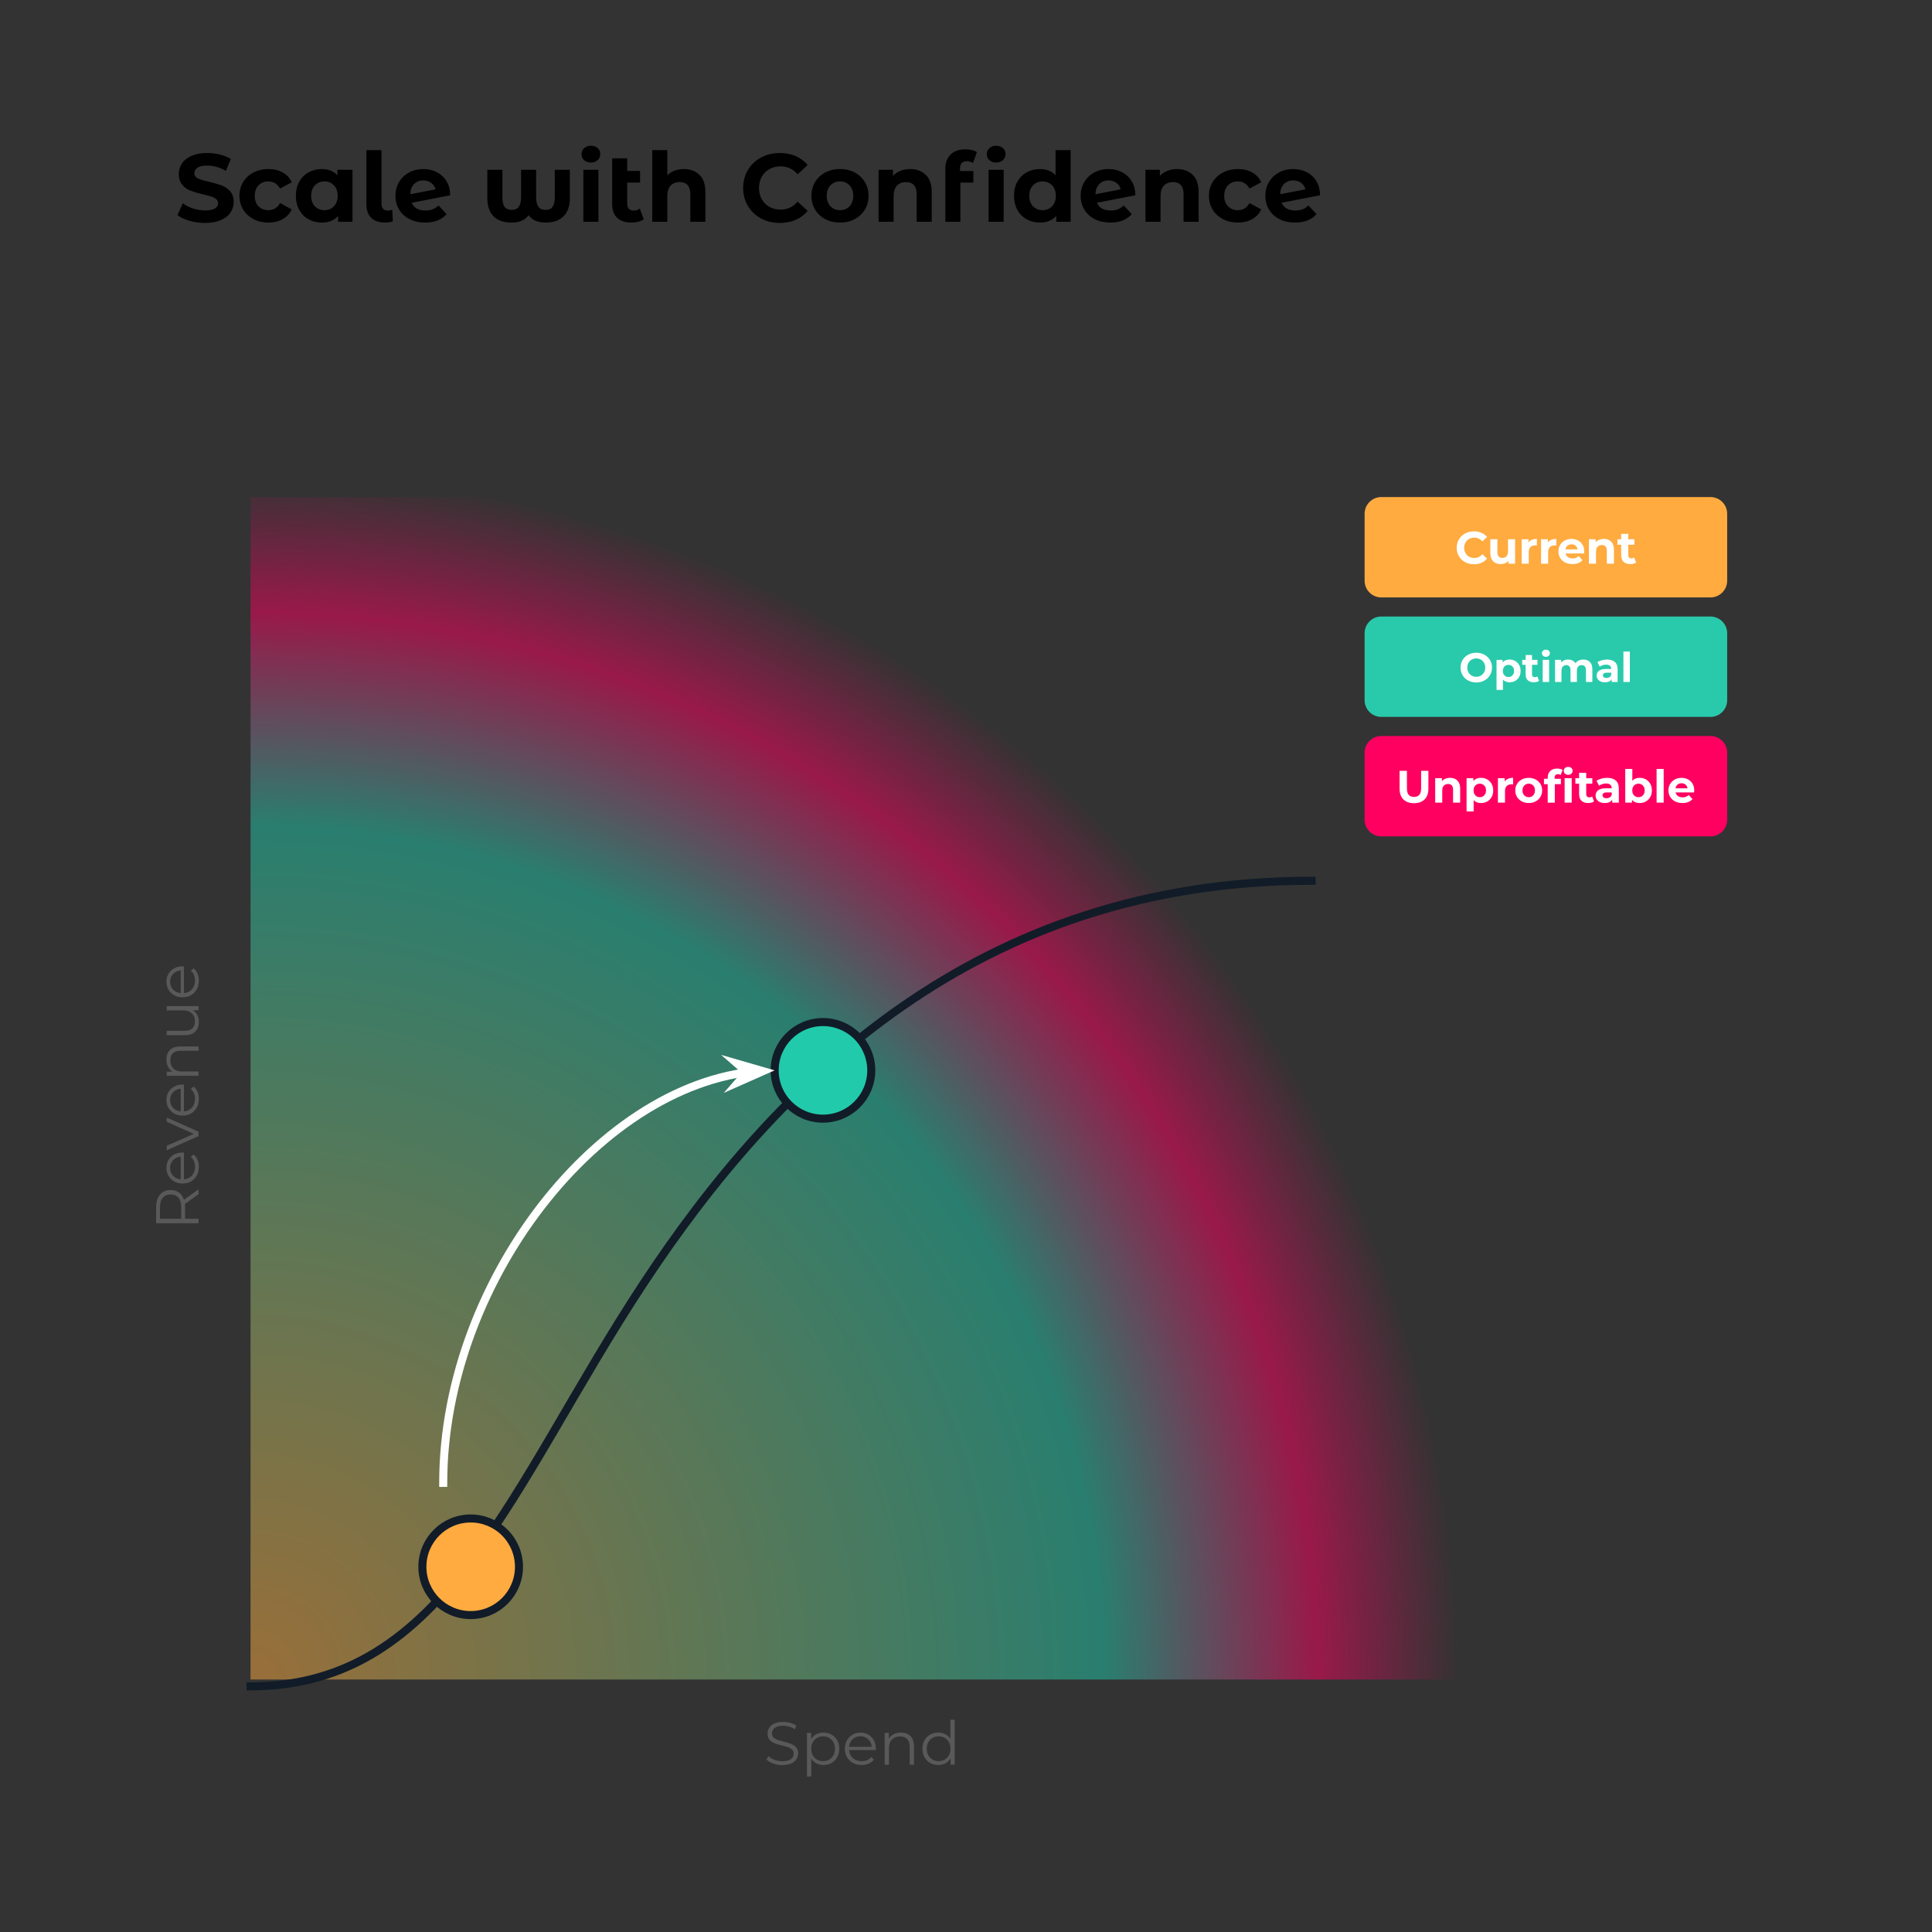<svg version="1.1" viewBox="0.0 0.0 960.0 960.0" fill="none" stroke="none" stroke-linecap="square" stroke-miterlimit="10" xmlns:xlink="http://www.w3.org/1999/xlink" xmlns="http://www.w3.org/2000/svg"><rect x="0.0" y="0.0" width="960.0" height="960.0" fill="#333333" stroke="none"/><clipPath id="g3804b09a7da_0_0.0"><path d="m0 0l960.0 0l0 960.0l-960.0 0l0 -960.0z" clip-rule="nonzero"/></clipPath><g clip-path="url(#g3804b09a7da_0_0.0)"><path fill="#000000" fill-opacity="0.0" d="m0 0l960.0 0l0 960.0l-960.0 0z" fill-rule="evenodd"/><defs><radialGradient id="g3804b09a7da_0_0.1" gradientUnits="userSpaceOnUse" gradientTransform="matrix(29.725 0.0 0.0 29.725 0.0 0.0)" spreadMethod="pad" cx="4.188" cy="28.075" fx="4.188" fy="28.075" r="29.725"><stop offset="0.0" stop-color="#ffab40" stop-opacity="0.502"/><stop offset="0.48" stop-color="#21caab" stop-opacity="0.502"/><stop offset="0.6" stop-color="#ff0061" stop-opacity="0.502"/><stop offset="0.68" stop-color="#ff0061" stop-opacity="0.0"/><stop offset="1.0" stop-color="#ff0061" stop-opacity="0.0"/></radialGradient></defs><path fill="url(#g3804b09a7da_0_0.1)" d="m124.491 246.976l366.126 0l0 0c77.915 0 152.639 30.952 207.734 86.046c55.094 55.094 86.046 129.818 86.046 207.734l0 293.779l-659.905 0z" fill-rule="evenodd"/><path fill="#000000" fill-opacity="0.0" d="m124.491 837.935c97.622 0 129.338 -100.071 195.244 -200.142c65.906 -100.071 166 -200.142 332 -200.142" fill-rule="evenodd"/><path stroke="#111c28" stroke-width="4.0" stroke-linejoin="round" stroke-linecap="butt" d="m124.491 837.935c97.622 0 129.338 -100.071 195.244 -200.142c65.906 -100.071 166 -200.142 332 -200.142" fill-rule="evenodd"/><path fill="#21caab" d="m384.929 531.854l0 0c0 -13.255 10.745 -24.0 24.0 -24.0l0 0c6.365 0 12.47 2.529 16.971 7.029c4.501 4.501 7.029 10.605 7.029 16.971l0 0c0 13.255 -10.745 24.0 -24.0 24.0l0 0c-13.255 0 -24.0 -10.745 -24.0 -24.0z" fill-rule="evenodd"/><path stroke="#111c28" stroke-width="4.0" stroke-linejoin="round" stroke-linecap="butt" d="m384.929 531.854l0 0c0 -13.255 10.745 -24.0 24.0 -24.0l0 0c6.365 0 12.47 2.529 16.971 7.029c4.501 4.501 7.029 10.605 7.029 16.971l0 0c0 13.255 -10.745 24.0 -24.0 24.0l0 0c-13.255 0 -24.0 -10.745 -24.0 -24.0z" fill-rule="evenodd"/><path fill="#ffab40" d="m209.878 778.523l0 0c0 -13.255 10.745 -24.0 24.0 -24.0l0 0c6.365 0 12.47 2.529 16.971 7.029c4.501 4.501 7.029 10.605 7.029 16.971l0 0c0 13.255 -10.745 24.0 -24 24.0l0 0c-13.255 0 -24.0 -10.745 -24.0 -24.0z" fill-rule="evenodd"/><path stroke="#111c28" stroke-width="4.0" stroke-linejoin="round" stroke-linecap="butt" d="m209.878 778.523l0 0c0 -13.255 10.745 -24.0 24.0 -24.0l0 0c6.365 0 12.47 2.529 16.971 7.029c4.501 4.501 7.029 10.605 7.029 16.971l0 0c0 13.255 -10.745 24.0 -24 24.0l0 0c-13.255 0 -24.0 -10.745 -24.0 -24.0z" fill-rule="evenodd"/><path fill="#29caab" d="m678.063 314.658l0 0c0 -4.592 3.723 -8.315 8.315 -8.315l163.527 0c2.205 0 4.32 0.876 5.88 2.435c1.559 1.559 2.435 3.674 2.435 5.88l0 33.259c0 4.592 -3.723 8.315 -8.315 8.315l-163.527 0c-4.592 0 -8.315 -3.723 -8.315 -8.315z" fill-rule="evenodd"/><path fill="#ffffff" d="m733.569 339.116q-1.688 0 -3.125 -0.547q-1.438 -0.562 -2.5 -1.562q-1.047 -1.0 -1.625 -2.344q-0.578 -1.344 -0.578 -2.938q0 -1.594 0.578 -2.938q0.578 -1.344 1.641 -2.344q1.062 -1.0 2.484 -1.547q1.438 -0.547 3.109 -0.547q1.688 0 3.094 0.547q1.422 0.547 2.469 1.547q1.062 1.0 1.656 2.344q0.594 1.328 0.594 2.938q0 1.594 -0.594 2.953q-0.594 1.359 -1.656 2.344q-1.047 0.984 -2.469 1.547q-1.406 0.547 -3.078 0.547zm-0.016 -2.812q0.953 0 1.75 -0.328q0.812 -0.328 1.422 -0.938q0.609 -0.609 0.953 -1.438q0.344 -0.844 0.344 -1.875q0 -1.016 -0.344 -1.844q-0.344 -0.844 -0.953 -1.453q-0.594 -0.609 -1.406 -0.938q-0.812 -0.328 -1.766 -0.328q-0.969 0 -1.781 0.328q-0.797 0.328 -1.406 0.938q-0.609 0.609 -0.953 1.453q-0.328 0.828 -0.328 1.844q0 1.0 0.328 1.859q0.344 0.844 0.938 1.453q0.609 0.609 1.422 0.938q0.812 0.328 1.781 0.328zm16.553 2.719q-1.391 0 -2.438 -0.609q-1.031 -0.609 -1.609 -1.859q-0.578 -1.25 -0.578 -3.172q0 -1.938 0.547 -3.172q0.547 -1.25 1.578 -1.859q1.047 -0.625 2.5 -0.625q1.547 0 2.781 0.719q1.234 0.703 1.953 1.969q0.734 1.25 0.734 2.969q0 1.734 -0.734 3.0q-0.719 1.266 -1.953 1.953q-1.234 0.688 -2.781 0.688zm-6.484 3.797l0 -14.922l3.031 0l0 2.234l-0.062 3.266l0.219 3.25l0 6.172l-3.188 0zm5.938 -6.406q0.797 0 1.406 -0.359q0.625 -0.375 1.0 -1.047q0.375 -0.688 0.375 -1.625q0 -0.953 -0.375 -1.625q-0.375 -0.688 -1.0 -1.047q-0.609 -0.359 -1.406 -0.359q-0.797 0 -1.438 0.359q-0.625 0.359 -1.0 1.047q-0.359 0.672 -0.359 1.625q0 0.938 0.359 1.625q0.375 0.672 1.0 1.047q0.641 0.359 1.438 0.359zm12.616 2.609q-1.938 0 -3.016 -0.984q-1.078 -0.984 -1.078 -2.938l0 -9.625l3.172 0l0 9.578q0 0.688 0.359 1.078q0.375 0.375 1.016 0.375q0.75 0 1.281 -0.406l0.859 2.234q-0.5 0.344 -1.188 0.516q-0.672 0.172 -1.406 0.172zm-5.797 -8.672l0 -2.453l7.609 0l0 2.453l-7.609 0zm10.182 8.516l0 -10.969l3.188 0l0 10.969l-3.188 0zm1.578 -12.5q-0.875 0 -1.422 -0.5q-0.547 -0.516 -0.547 -1.266q0 -0.766 0.547 -1.266q0.547 -0.516 1.422 -0.516q0.891 0 1.438 0.484q0.547 0.469 0.547 1.234q0 0.781 -0.547 1.312q-0.531 0.516 -1.438 0.516zm4.559 12.5l0 -10.969l3.031 0l0 3.0l-0.562 -0.875q0.562 -1.125 1.609 -1.703q1.062 -0.594 2.406 -0.594q1.516 0 2.641 0.766q1.125 0.766 1.5 2.344l-1.125 -0.312q0.547 -1.281 1.766 -2.031q1.219 -0.766 2.781 -0.766q1.312 0 2.312 0.531q1.016 0.516 1.594 1.594q0.578 1.062 0.578 2.734l0 6.281l-3.172 0l0 -5.797q0 -1.312 -0.562 -1.938q-0.547 -0.641 -1.547 -0.641q-0.688 0 -1.25 0.312q-0.547 0.312 -0.859 0.953q-0.297 0.625 -0.297 1.609l0 5.5l-3.172 0l0 -5.797q0 -1.312 -0.547 -1.938q-0.547 -0.641 -1.531 -0.641q-0.703 0 -1.25 0.312q-0.547 0.312 -0.859 0.953q-0.297 0.625 -0.297 1.609l0 5.5l-3.188 0zm28.124 0l0 -2.141l-0.203 -0.469l0 -3.828q0 -1.031 -0.625 -1.594q-0.625 -0.578 -1.906 -0.578q-0.875 0 -1.734 0.281q-0.844 0.281 -1.438 0.75l-1.141 -2.234q0.906 -0.625 2.172 -0.969q1.266 -0.359 2.562 -0.359q2.516 0 3.891 1.188q1.391 1.188 1.391 3.688l0 6.266l-2.969 0zm-3.344 0.156q-1.297 0 -2.219 -0.438q-0.906 -0.438 -1.406 -1.188q-0.484 -0.75 -0.484 -1.688q0 -0.984 0.484 -1.719q0.484 -0.734 1.516 -1.141q1.047 -0.422 2.719 -0.422l2.906 0l0 1.844l-2.562 0q-1.125 0 -1.547 0.375q-0.406 0.359 -0.406 0.922q0 0.609 0.469 0.969q0.484 0.344 1.312 0.344q0.797 0 1.422 -0.375q0.641 -0.375 0.938 -1.109l0.484 1.469q-0.344 1.062 -1.266 1.609q-0.922 0.547 -2.359 0.547zm9.19 -0.156l0 -15.125l3.188 0l0 15.125l-3.188 0z" fill-rule="nonzero"/><path fill="#000000" fill-opacity="0.0" d="m130.455 834.529l595.937 0l0 62.992l-595.937 0z" fill-rule="evenodd"/><path fill="#595959" d="m388.731 877.052q-2.359 0 -4.516 -0.766q-2.141 -0.781 -3.312 -1.984l0.859 -1.719q1.125 1.094 3.0 1.828q1.891 0.734 3.969 0.734q1.984 0 3.234 -0.484q1.25 -0.5 1.828 -1.344q0.594 -0.844 0.594 -1.875q0 -1.234 -0.719 -1.984q-0.703 -0.75 -1.844 -1.188q-1.141 -0.438 -2.531 -0.766q-1.375 -0.328 -2.766 -0.703q-1.391 -0.391 -2.547 -1.016q-1.156 -0.641 -1.875 -1.672q-0.703 -1.047 -0.703 -2.719q0 -1.578 0.828 -2.875q0.828 -1.312 2.547 -2.109q1.719 -0.797 4.391 -0.797q1.781 0 3.531 0.5q1.75 0.484 3.016 1.359l-0.766 1.781q-1.344 -0.906 -2.875 -1.328q-1.516 -0.422 -2.922 -0.422q-1.906 0 -3.141 0.516q-1.234 0.5 -1.828 1.359q-0.578 0.859 -0.578 1.953q0 1.234 0.703 1.984q0.719 0.75 1.875 1.172q1.156 0.422 2.531 0.75q1.391 0.328 2.766 0.719q1.375 0.391 2.531 1.016q1.156 0.609 1.859 1.641q0.719 1.031 0.719 2.688q0 1.531 -0.844 2.844q-0.844 1.297 -2.578 2.109q-1.734 0.797 -4.438 0.797zm20.408 -0.031q-2.047 0 -3.703 -0.953q-1.656 -0.953 -2.641 -2.734q-0.969 -1.797 -0.969 -4.391q0 -2.594 0.953 -4.375q0.969 -1.797 2.625 -2.719q1.656 -0.938 3.734 -0.938q2.266 0 4.047 1.016q1.797 1.0 2.812 2.828q1.031 1.812 1.031 4.188q0 2.406 -1.031 4.219q-1.016 1.812 -2.812 2.844q-1.781 1.016 -4.047 1.016zm-8.156 5.688l0 -21.656l2.047 0l0 4.766l-0.219 3.156l0.312 3.188l0 10.547l-2.141 0zm8.0 -7.594q1.688 0 3.016 -0.766q1.328 -0.766 2.109 -2.156q0.781 -1.406 0.781 -3.25q0 -1.828 -0.781 -3.219q-0.781 -1.391 -2.109 -2.172q-1.328 -0.781 -3.016 -0.781q-1.688 0 -3.031 0.781q-1.328 0.781 -2.094 2.172q-0.766 1.391 -0.766 3.219q0 1.844 0.766 3.25q0.766 1.391 2.094 2.156q1.344 0.766 3.031 0.766zm19.117 1.906q-2.469 0 -4.328 -1.031q-1.859 -1.047 -2.922 -2.859q-1.047 -1.828 -1.047 -4.188q0 -2.344 1.0 -4.141q1.016 -1.812 2.766 -2.844q1.766 -1.047 3.969 -1.047q2.219 0 3.953 1.016q1.734 1.0 2.719 2.828q1.0 1.812 1.0 4.188q0 0.156 -0.016 0.328q-0.016 0.156 -0.016 0.344l-13.75 0l0 -1.609l12.609 0l-0.844 0.641q0 -1.719 -0.734 -3.047q-0.734 -1.344 -2.0 -2.094q-1.266 -0.766 -2.922 -0.766q-1.625 0 -2.922 0.766q-1.297 0.75 -2.016 2.109q-0.719 1.344 -0.719 3.094l0 0.328q0 1.812 0.797 3.188q0.797 1.359 2.219 2.125q1.438 0.766 3.266 0.766q1.453 0 2.703 -0.5q1.25 -0.516 2.156 -1.578l1.203 1.391q-1.062 1.266 -2.641 1.938q-1.578 0.656 -3.484 0.656zm11.483 -0.156l0 -15.812l2.047 0l0 4.344l-0.328 -0.812q0.75 -1.719 2.406 -2.688q1.656 -0.984 3.938 -0.984q1.938 0 3.391 0.734q1.453 0.734 2.281 2.25q0.828 1.5 0.828 3.781l0 9.188l-2.125 0l0 -8.969q0 -2.5 -1.25 -3.781q-1.25 -1.281 -3.516 -1.281q-1.688 0 -2.938 0.688q-1.25 0.672 -1.922 1.953q-0.672 1.281 -0.672 3.078l0 8.312l-2.141 0zm26.651 0.156q-2.266 0 -4.062 -1.016q-1.781 -1.031 -2.812 -2.859q-1.016 -1.828 -1.016 -4.203q0 -2.406 1.016 -4.203q1.031 -1.812 2.812 -2.812q1.797 -1.016 4.062 -1.016q2.062 0 3.703 0.938q1.656 0.922 2.625 2.719q0.984 1.781 0.984 4.375q0 2.562 -0.969 4.375q-0.969 1.797 -2.609 2.75q-1.641 0.953 -3.734 0.953zm0.141 -1.906q1.688 0 3.031 -0.766q1.344 -0.766 2.109 -2.156q0.766 -1.406 0.766 -3.25q0 -1.859 -0.766 -3.25q-0.766 -1.391 -2.109 -2.156q-1.344 -0.766 -3.031 -0.766q-1.656 0 -2.984 0.766q-1.312 0.766 -2.109 2.156q-0.781 1.391 -0.781 3.25q0 1.844 0.781 3.25q0.797 1.391 2.109 2.156q1.328 0.766 2.984 0.766zm5.969 1.75l0 -4.75l0.203 -3.203l-0.297 -3.188l0 -11.203l2.141 0l0 22.344l-2.047 0z" fill-rule="nonzero"/><path fill="#000000" fill-opacity="0.0" d="m51.134 837.935l0 -585.858l73.354 0l0 585.858z" fill-rule="evenodd"/><path fill="#595959" d="m98.651 607.809l-21.078 0l0 -7.891q0 -4.0 1.922 -6.297q1.906 -2.312 5.312 -2.312q2.219 0 3.828 1.047q1.609 1.031 2.469 2.969q0.859 1.922 0.859 4.594l0 6.656l-1.016 -0.984l7.703 0l0 2.219zm0 -14.391l-7.641 5.422l0 -2.406l7.641 -5.453l0 2.438zm-7.531 12.172l-1.047 0.984l0 -6.594q0 -3.156 -1.375 -4.797q-1.391 -1.641 -3.891 -1.641q-2.531 0 -3.922 1.641q-1.391 1.641 -1.391 4.797l0 6.594l-1.047 -0.984l12.672 0zm7.688 -25.8q0 2.469 -1.031 4.328q-1.047 1.859 -2.859 2.922q-1.828 1.047 -4.188 1.047q-2.344 0 -4.141 -1.0q-1.812 -1.016 -2.844 -2.766q-1.047 -1.766 -1.047 -3.969q0 -2.219 1.016 -3.953q1.0 -1.734 2.828 -2.719q1.812 -1.0 4.188 -1.0q0.156 0 0.328 0.016q0.156 0.016 0.344 0.016l0 13.75l-1.609 0l0 -12.609l0.641 0.844q-1.719 0 -3.047 0.734q-1.344 0.734 -2.094 2.0q-0.766 1.266 -0.766 2.922q0 1.625 0.766 2.922q0.75 1.297 2.109 2.016q1.344 0.719 3.094 0.719l0.328 0q1.812 0 3.188 -0.797q1.359 -0.797 2.125 -2.219q0.766 -1.438 0.766 -3.266q0 -1.453 -0.5 -2.703q-0.516 -1.25 -1.578 -2.156l1.391 -1.203q1.266 1.062 1.938 2.641q0.656 1.578 0.656 3.484zm-0.156 -15.244l-15.812 7.016l0 -2.234l14.672 -6.438l0 1.062l-14.672 -6.547l0 -2.109l15.812 7.047l0 2.203zm0.156 -18.508q0 2.469 -1.031 4.328q-1.047 1.859 -2.859 2.922q-1.828 1.047 -4.188 1.047q-2.344 0 -4.141 -1.0q-1.812 -1.016 -2.844 -2.766q-1.047 -1.766 -1.047 -3.969q0 -2.219 1.016 -3.953q1.0 -1.734 2.828 -2.719q1.812 -1.0 4.188 -1.0q0.156 0 0.328 0.016q0.156 0.016 0.344 0.016l0 13.75l-1.609 0l0 -12.609l0.641 0.844q-1.719 0 -3.047 0.734q-1.344 0.734 -2.094 2.0q-0.766 1.266 -0.766 2.922q0 1.625 0.766 2.922q0.75 1.297 2.109 2.016q1.344 0.719 3.094 0.719l0.328 0q1.812 0 3.188 -0.797q1.359 -0.797 2.125 -2.219q0.766 -1.438 0.766 -3.266q0 -1.453 -0.5 -2.703q-0.516 -1.25 -1.578 -2.156l1.391 -1.203q1.266 1.062 1.938 2.641q0.656 1.578 0.656 3.484zm-0.156 -11.483l-15.812 0l0 -2.047l4.344 0l-0.812 0.328q-1.719 -0.75 -2.688 -2.406q-0.984 -1.656 -0.984 -3.938q0 -1.938 0.734 -3.391q0.734 -1.453 2.25 -2.281q1.5 -0.828 3.781 -0.828l9.188 0l0 2.125l-8.969 0q-2.5 0 -3.781 1.25q-1.281 1.25 -1.281 3.516q0 1.688 0.688 2.938q0.672 1.25 1.953 1.922q1.281 0.672 3.078 0.672l8.312 0l0 2.141zm0.156 -26.885q0 2.016 -0.75 3.531q-0.766 1.5 -2.266 2.328q-1.5 0.828 -3.766 0.828l-9.188 0l0 -2.141l8.953 0q2.531 0 3.812 -1.25q1.266 -1.25 1.266 -3.5q0 -1.656 -0.672 -2.875q-0.672 -1.219 -1.969 -1.859q-1.297 -0.656 -3.109 -0.656l-8.281 0l0 -2.141l15.812 0l0 2.047l-4.328 0l0.781 -0.328q1.734 0.75 2.719 2.328q0.984 1.578 0.984 3.688zm0 -20.405q0 2.469 -1.031 4.328q-1.047 1.859 -2.859 2.922q-1.828 1.047 -4.188 1.047q-2.344 0 -4.141 -1.0q-1.812 -1.016 -2.844 -2.766q-1.047 -1.766 -1.047 -3.969q0 -2.219 1.016 -3.953q1.0 -1.734 2.828 -2.719q1.812 -1.0 4.188 -1.0q0.156 0 0.328 0.016q0.156 0.016 0.344 0.016l0 13.75l-1.609 0l0 -12.609l0.641 0.844q-1.719 0 -3.047 0.734q-1.344 0.734 -2.094 2.0q-0.766 1.266 -0.766 2.922q0 1.625 0.766 2.922q0.75 1.297 2.109 2.016q1.344 0.719 3.094 0.719l0.328 0q1.812 0 3.188 -0.797q1.359 -0.797 2.125 -2.219q0.766 -1.438 0.766 -3.266q0 -1.453 -0.5 -2.703q-0.516 -1.25 -1.578 -2.156l1.391 -1.203q1.266 1.062 1.938 2.641q0.656 1.578 0.656 3.484z" fill-rule="nonzero"/><path fill="#ffab40" d="m678.064 255.291l0 0c0 -4.592 3.723 -8.315 8.315 -8.315l163.527 0c2.205 0 4.32 0.876 5.88 2.435c1.559 1.559 2.435 3.674 2.435 5.88l0 33.259c0 4.592 -3.723 8.315 -8.315 8.315l-163.527 0c-4.592 0 -8.315 -3.723 -8.315 -8.315z" fill-rule="evenodd"/><path fill="#ffffff" d="m732.39 280.366q-1.828 0 -3.406 -0.594q-1.562 -0.594 -2.719 -1.703q-1.141 -1.109 -1.797 -2.594q-0.641 -1.5 -0.641 -3.281q0 -1.781 0.641 -3.266q0.656 -1.5 1.812 -2.594q1.172 -1.109 2.719 -1.703q1.562 -0.609 3.406 -0.609q2.062 0 3.719 0.719q1.656 0.703 2.797 2.078l-2.359 2.172q-0.812 -0.922 -1.812 -1.375q-0.984 -0.469 -2.156 -0.469q-1.109 0 -2.031 0.359q-0.922 0.359 -1.609 1.047q-0.672 0.672 -1.047 1.594q-0.375 0.922 -0.375 2.047q0 1.125 0.375 2.062q0.375 0.922 1.047 1.609q0.688 0.672 1.609 1.031q0.922 0.359 2.031 0.359q1.172 0 2.156 -0.453q1.0 -0.469 1.812 -1.422l2.359 2.172q-1.141 1.375 -2.797 2.094q-1.656 0.719 -3.734 0.719zm13.343 -0.078q-1.516 0 -2.703 -0.594q-1.172 -0.594 -1.828 -1.797q-0.656 -1.203 -0.656 -3.078l0 -6.859l3.516 0l0 6.344q0 1.5 0.641 2.219q0.641 0.703 1.828 0.703q0.812 0 1.438 -0.344q0.641 -0.344 1.0 -1.078q0.359 -0.734 0.359 -1.844l0 -6.0l3.516 0l0 12.141l-3.344 0l0 -3.344l0.609 0.969q-0.609 1.266 -1.797 1.922q-1.172 0.641 -2.578 0.641zm10.386 -0.188l0 -12.141l3.359 0l0 3.422l-0.469 -0.984q0.547 -1.297 1.734 -1.953q1.203 -0.672 2.922 -0.672l0 3.25q-0.234 -0.016 -0.422 -0.031q-0.172 -0.016 -0.375 -0.016q-1.438 0 -2.344 0.828q-0.891 0.828 -0.891 2.562l0 5.734l-3.516 0zm9.641 0l0 -12.141l3.359 0l0 3.422l-0.469 -0.984q0.547 -1.297 1.734 -1.953q1.203 -0.672 2.922 -0.672l0 3.25q-0.234 -0.016 -0.422 -0.031q-0.172 -0.016 -0.375 -0.016q-1.438 0 -2.344 0.828q-0.891 0.828 -0.891 2.562l0 5.734l-3.516 0zm15.559 0.188q-2.078 0 -3.656 -0.812q-1.562 -0.812 -2.422 -2.219q-0.859 -1.422 -0.859 -3.234q0 -1.828 0.844 -3.234q0.859 -1.406 2.312 -2.203q1.469 -0.812 3.328 -0.812q1.781 0 3.219 0.766q1.438 0.75 2.266 2.156q0.844 1.406 0.844 3.375q0 0.203 -0.031 0.469q-0.016 0.25 -0.047 0.484l-9.859 0l0 -2.062l8.016 0l-1.359 0.609q0 -0.938 -0.391 -1.641q-0.375 -0.703 -1.062 -1.094q-0.672 -0.391 -1.578 -0.391q-0.891 0 -1.594 0.391q-0.688 0.391 -1.078 1.109q-0.375 0.703 -0.375 1.672l0 0.547q0 1.0 0.438 1.75q0.453 0.75 1.25 1.156q0.797 0.391 1.891 0.391q0.969 0 1.703 -0.297q0.734 -0.297 1.344 -0.875l1.875 2.031q-0.844 0.953 -2.109 1.469q-1.266 0.5 -2.906 0.5zm8.216 -0.188l0 -12.141l3.359 0l0 3.359l-0.625 -1.016q0.656 -1.219 1.875 -1.875q1.219 -0.656 2.781 -0.656q1.438 0 2.578 0.578q1.141 0.578 1.797 1.766q0.656 1.172 0.656 3.031l0 6.953l-3.531 0l0 -6.406q0 -1.469 -0.641 -2.172q-0.641 -0.703 -1.812 -0.703q-0.844 0 -1.516 0.359q-0.656 0.344 -1.031 1.062q-0.375 0.719 -0.375 1.859l0 6.0l-3.516 0zm20.57 0.188q-2.141 0 -3.344 -1.094q-1.203 -1.109 -1.203 -3.266l0 -10.656l3.531 0l0 10.609q0 0.766 0.406 1.188q0.406 0.406 1.109 0.406q0.828 0 1.422 -0.453l0.938 2.484q-0.531 0.391 -1.297 0.594q-0.75 0.188 -1.562 0.188zm-6.406 -9.625l0 -2.703l8.422 0l0 2.703l-8.422 0z" fill-rule="nonzero"/><path fill="#000000" fill-opacity="0.0" d="m220.236 736.83c0 -102.488 82.346 -204.976 164.693 -204.976" fill-rule="evenodd"/><path stroke="#ffffff" stroke-width="4.0" stroke-linejoin="round" stroke-linecap="butt" d="m220.236 736.83c0 -51.244 20.587 -102.488 51.467 -140.921c15.44 -19.217 33.453 -35.23 52.753 -46.44c9.65 -5.605 19.622 -10.009 29.754 -13.011c5.066 -1.501 10.173 -2.652 15.299 -3.428c0.32 -0.048 0.641 -0.095 0.961 -0.141l0.781 -0.107" fill-rule="evenodd"/><path fill="#ffffff" stroke="#ffffff" stroke-width="4.0" stroke-linecap="butt" d="m371.252 532.781l-4.184 4.792l12.026 -5.324l-12.635 -3.652z" fill-rule="evenodd"/><path fill="#ff0061" d="m678.064 374.025l0 0c0 -4.592 3.723 -8.315 8.315 -8.315l163.527 0c2.205 0 4.32 0.876 5.88 2.435c1.559 1.559 2.435 3.674 2.435 5.88l0 33.26c0 4.592 -3.723 8.315 -8.315 8.315l-163.527 0c-4.592 0 -8.315 -3.723 -8.315 -8.315z" fill-rule="evenodd"/><path fill="#ffffff" d="m702.604 399.1q-3.359 0 -5.266 -1.875q-1.891 -1.875 -1.891 -5.344l0 -8.859l3.656 0l0 8.719q0 2.266 0.922 3.266q0.938 0.984 2.609 0.984q1.672 0 2.594 -0.984q0.922 -1.0 0.922 -3.266l0 -8.719l3.609 0l0 8.859q0 3.469 -1.891 5.344q-1.891 1.875 -5.266 1.875zm10.526 -0.266l0 -12.141l3.359 0l0 3.359l-0.625 -1.016q0.656 -1.219 1.875 -1.875q1.219 -0.656 2.781 -0.656q1.438 0 2.578 0.578q1.141 0.578 1.797 1.766q0.656 1.172 0.656 3.031l0 6.953l-3.531 0l0 -6.406q0 -1.469 -0.641 -2.172q-0.641 -0.703 -1.812 -0.703q-0.844 0 -1.516 0.359q-0.656 0.344 -1.031 1.062q-0.375 0.719 -0.375 1.859l0 6.0l-3.516 0zm22.789 0.188q-1.547 0 -2.703 -0.672q-1.141 -0.688 -1.781 -2.078q-0.641 -1.391 -0.641 -3.516q0 -2.141 0.609 -3.516q0.609 -1.375 1.75 -2.047q1.156 -0.688 2.766 -0.688q1.703 0 3.062 0.781q1.375 0.781 2.172 2.188q0.812 1.391 0.812 3.281q0 1.922 -0.812 3.328q-0.797 1.391 -2.172 2.172q-1.359 0.766 -3.062 0.766zm-7.188 4.188l0 -16.516l3.359 0l0 2.484l-0.062 3.609l0.219 3.578l0 6.844l-3.516 0zm6.578 -7.078q0.875 0 1.562 -0.406q0.688 -0.406 1.109 -1.156q0.422 -0.766 0.422 -1.812q0 -1.062 -0.422 -1.797q-0.422 -0.75 -1.109 -1.156q-0.688 -0.406 -1.562 -0.406q-0.891 0 -1.594 0.406q-0.688 0.406 -1.094 1.156q-0.406 0.734 -0.406 1.797q0 1.047 0.406 1.812q0.406 0.75 1.094 1.156q0.703 0.406 1.594 0.406zm9.001 2.703l0 -12.141l3.359 0l0 3.422l-0.469 -0.984q0.547 -1.297 1.734 -1.953q1.203 -0.672 2.922 -0.672l0 3.25q-0.234 -0.016 -0.422 -0.031q-0.172 -0.016 -0.375 -0.016q-1.438 0 -2.344 0.828q-0.891 0.828 -0.891 2.562l0 5.734l-3.516 0zm15.309 0.188q-1.938 0 -3.438 -0.812q-1.5 -0.812 -2.375 -2.219q-0.875 -1.422 -0.875 -3.234q0 -1.828 0.875 -3.234q0.875 -1.406 2.375 -2.203q1.5 -0.812 3.438 -0.812q1.922 0 3.422 0.812q1.516 0.797 2.375 2.203q0.859 1.391 0.859 3.234q0 1.812 -0.859 3.234q-0.859 1.406 -2.375 2.219q-1.5 0.812 -3.422 0.812zm0 -2.891q0.875 0 1.578 -0.406q0.703 -0.406 1.109 -1.156q0.406 -0.766 0.406 -1.812q0 -1.062 -0.406 -1.797q-0.406 -0.75 -1.109 -1.156q-0.703 -0.406 -1.578 -0.406q-0.875 0 -1.578 0.406q-0.703 0.406 -1.125 1.156q-0.406 0.734 -0.406 1.797q0 1.047 0.406 1.812q0.422 0.75 1.125 1.156q0.703 0.406 1.578 0.406zm9.429 2.703l0 -12.422q0 -2.047 1.219 -3.281q1.234 -1.234 3.484 -1.234q0.766 0 1.469 0.156q0.719 0.156 1.219 0.5l-0.922 2.547q-0.297 -0.203 -0.656 -0.312q-0.359 -0.109 -0.766 -0.109q-0.766 0 -1.188 0.438q-0.422 0.438 -0.422 1.328l0 1.125l0.094 1.516l0 9.75l-3.531 0zm-1.859 -9.172l0 -2.703l8.422 0l0 2.703l-8.422 0zm10.266 9.172l0 -12.141l3.516 0l0 12.141l-3.516 0zm1.766 -13.844q-0.984 0 -1.594 -0.562q-0.609 -0.562 -0.609 -1.406q0 -0.828 0.609 -1.391q0.609 -0.562 1.594 -0.562q0.969 0 1.578 0.531q0.609 0.531 0.609 1.359q0 0.891 -0.609 1.469q-0.594 0.562 -1.578 0.562zm9.977 14.031q-2.141 0 -3.344 -1.094q-1.203 -1.109 -1.203 -3.266l0 -10.656l3.531 0l0 10.609q0 0.766 0.406 1.188q0.406 0.406 1.109 0.406q0.828 0 1.422 -0.453l0.938 2.484q-0.531 0.391 -1.297 0.594q-0.75 0.188 -1.562 0.188zm-6.406 -9.625l0 -2.703l8.422 0l0 2.703l-8.422 0zm18.306 9.438l0 -2.375l-0.234 -0.516l0 -4.25q0 -1.125 -0.688 -1.75q-0.688 -0.641 -2.109 -0.641q-0.969 0 -1.906 0.312q-0.938 0.297 -1.594 0.812l-1.266 -2.453q1.0 -0.703 2.391 -1.078q1.406 -0.391 2.859 -0.391q2.766 0 4.297 1.312q1.547 1.312 1.547 4.078l0 6.938l-3.297 0zm-3.703 0.188q-1.422 0 -2.438 -0.484q-1.016 -0.5 -1.562 -1.328q-0.547 -0.844 -0.547 -1.875q0 -1.078 0.531 -1.891q0.531 -0.812 1.688 -1.281q1.156 -0.469 3.0 -0.469l3.234 0l0 2.062l-2.844 0q-1.25 0 -1.719 0.406q-0.453 0.406 -0.453 1.016q0 0.672 0.531 1.078q0.531 0.391 1.453 0.391q0.891 0 1.578 -0.422q0.703 -0.422 1.016 -1.234l0.547 1.625q-0.375 1.188 -1.391 1.797q-1.016 0.609 -2.625 0.609zm17.368 0q-1.609 0 -2.766 -0.672q-1.141 -0.688 -1.75 -2.078q-0.609 -1.391 -0.609 -3.516q0 -2.141 0.641 -3.516q0.641 -1.375 1.781 -2.047q1.156 -0.688 2.703 -0.688q1.703 0 3.062 0.766q1.375 0.766 2.172 2.172q0.812 1.391 0.812 3.312q0 1.906 -0.812 3.312q-0.797 1.391 -2.172 2.172q-1.359 0.781 -3.062 0.781zm-7.188 -0.188l0 -16.75l3.516 0l0 7.062l-0.219 3.594l0.062 3.609l0 2.484l-3.359 0zm6.578 -2.703q0.875 0 1.562 -0.406q0.688 -0.406 1.109 -1.156q0.422 -0.766 0.422 -1.812q0 -1.062 -0.422 -1.797q-0.422 -0.75 -1.109 -1.156q-0.688 -0.406 -1.562 -0.406q-0.891 0 -1.594 0.406q-0.688 0.406 -1.094 1.156q-0.406 0.734 -0.406 1.797q0 1.047 0.406 1.812q0.406 0.75 1.094 1.156q0.703 0.406 1.594 0.406zm9.001 2.703l0 -16.75l3.516 0l0 16.75l-3.516 0zm12.827 0.188q-2.078 0 -3.656 -0.812q-1.562 -0.812 -2.422 -2.219q-0.859 -1.422 -0.859 -3.234q0 -1.828 0.844 -3.234q0.859 -1.406 2.312 -2.203q1.469 -0.812 3.328 -0.812q1.781 0 3.219 0.766q1.438 0.75 2.266 2.156q0.844 1.406 0.844 3.375q0 0.203 -0.031 0.469q-0.016 0.25 -0.047 0.484l-9.859 0l0 -2.062l8.016 0l-1.359 0.609q0 -0.938 -0.391 -1.641q-0.375 -0.703 -1.062 -1.094q-0.672 -0.391 -1.578 -0.391q-0.891 0 -1.594 0.391q-0.688 0.391 -1.078 1.109q-0.375 0.703 -0.375 1.672l0 0.547q0 1.0 0.438 1.75q0.453 0.75 1.25 1.156q0.797 0.391 1.891 0.391q0.969 0 1.703 -0.297q0.734 -0.297 1.344 -0.875l1.875 2.031q-0.844 0.953 -2.109 1.469q-1.266 0.5 -2.906 0.5z" fill-rule="nonzero"/><path fill="#000000" fill-opacity="0.0" d="m77.832 55.126l762.173 0l0 109.669l-762.173 0z" fill-rule="evenodd"/><path fill="#000000" d="m101.863 110.784q-3.984 0 -7.719 -1.078q-3.719 -1.078 -5.969 -2.812l2.641 -5.859q2.156 1.594 5.125 2.562q2.984 0.953 5.969 0.953q3.312 0 4.891 -0.984q1.578 -0.984 1.578 -2.625q0 -1.203 -0.938 -1.984q-0.922 -0.797 -2.391 -1.281q-1.469 -0.484 -3.969 -1.047q-3.828 -0.922 -6.281 -1.828q-2.453 -0.906 -4.203 -2.922q-1.75 -2.031 -1.75 -5.391q0 -2.922 1.578 -5.297q1.594 -2.375 4.781 -3.766q3.188 -1.391 7.797 -1.391q3.219 0 6.281 0.766q3.078 0.766 5.391 2.203l-2.406 5.906q-4.656 -2.641 -9.312 -2.641q-3.266 0 -4.828 1.062q-1.547 1.047 -1.547 2.781q0 1.719 1.797 2.562q1.797 0.844 5.5 1.656q3.828 0.922 6.281 1.828q2.453 0.906 4.203 2.875q1.75 1.969 1.75 5.328q0 2.891 -1.609 5.266q-1.609 2.375 -4.828 3.766q-3.219 1.391 -7.812 1.391zm31.53 -0.188q-4.125 0 -7.422 -1.703q-3.281 -1.719 -5.141 -4.734q-1.844 -3.031 -1.844 -6.859q0 -3.844 1.844 -6.859q1.859 -3.031 5.141 -4.734q3.297 -1.703 7.422 -1.703q4.078 0 7.125 1.703q3.047 1.703 4.438 4.875l-5.797 3.109q-2.016 -3.547 -5.812 -3.547q-2.938 0 -4.859 1.922q-1.906 1.922 -1.906 5.234q0 3.312 1.906 5.234q1.922 1.906 4.859 1.906q3.844 0 5.812 -3.547l5.797 3.172q-1.391 3.062 -4.438 4.797q-3.047 1.734 -7.125 1.734zm41.751 -26.219l0 25.828l-7.141 0l0 -2.969q-2.781 3.359 -8.062 3.359q-3.656 0 -6.609 -1.625q-2.953 -1.641 -4.641 -4.656q-1.672 -3.031 -1.672 -7.016q0 -3.984 1.672 -7.0q1.688 -3.031 4.641 -4.656q2.953 -1.641 6.609 -1.641q4.938 0 7.719 3.109l0 -2.734l7.484 0zm-13.906 20.062q2.828 0 4.688 -1.938q1.875 -1.938 1.875 -5.203q0 -3.266 -1.875 -5.203q-1.859 -1.953 -4.688 -1.953q-2.891 0 -4.766 1.953q-1.859 1.938 -1.859 5.203q0 3.266 1.859 5.203q1.875 1.938 4.766 1.938zm30.089 6.156q-4.359 0 -6.812 -2.328q-2.453 -2.328 -2.453 -6.609l0 -27.062l7.484 0l0 26.641q0 1.625 0.844 2.516q0.844 0.891 2.375 0.891q0.578 0 1.172 -0.141q0.609 -0.156 0.938 -0.344l0.344 5.812q-1.875 0.625 -3.891 0.625zm20.118 -6.0q2.016 0 3.562 -0.594q1.562 -0.609 2.906 -1.906l3.984 4.312q-3.641 4.188 -10.656 4.188q-4.359 0 -7.719 -1.703q-3.359 -1.719 -5.188 -4.734q-1.828 -3.031 -1.828 -6.859q0 -3.797 1.797 -6.844q1.812 -3.047 4.953 -4.75q3.141 -1.703 7.078 -1.703q3.703 0 6.719 1.562q3.031 1.547 4.828 4.5q1.797 2.953 1.797 6.984l-19.109 3.703q0.828 1.922 2.578 2.891q1.75 0.953 4.297 0.953zm-1.109 -14.938q-2.828 0 -4.609 1.828q-1.781 1.828 -1.875 5.031l12.578 -2.438q-0.531 -2.016 -2.172 -3.219q-1.625 -1.203 -3.922 -1.203zm72.81 -5.281l0 14.266q0 5.703 -3.125 8.828q-3.109 3.125 -8.875 3.125q-2.781 0 -4.922 -0.859q-2.125 -0.875 -3.562 -2.797q-1.438 1.922 -3.562 2.797q-2.109 0.859 -4.984 0.859q-5.812 0 -8.891 -3.125q-3.062 -3.125 -3.062 -8.828l0 -14.266l7.484 0l0 13.688q0 3.219 1.109 4.734q1.109 1.5 3.453 1.5q2.406 0 3.547 -1.531q1.156 -1.531 1.156 -4.703l0 -13.688l7.484 0l0 13.688q0 3.172 1.156 4.703q1.156 1.531 3.547 1.531q2.359 0 3.453 -1.5q1.109 -1.516 1.109 -4.734l0 -13.688l7.484 0zm6.724 0l7.484 0l0 25.828l-7.484 0l0 -25.828zm3.734 -3.594q-2.062 0 -3.359 -1.203q-1.297 -1.203 -1.297 -2.969q0 -1.781 1.297 -2.984q1.297 -1.203 3.359 -1.203q2.062 0 3.359 1.156q1.297 1.156 1.297 2.875q0 1.875 -1.297 3.109q-1.297 1.219 -3.359 1.219zm26.276 28.172q-1.109 0.812 -2.719 1.234q-1.609 0.406 -3.344 0.406q-4.656 0 -7.156 -2.344q-2.484 -2.359 -2.484 -6.922l0 -22.656l7.484 0l0 6.281l6.391 0l0 5.766l-6.391 0l0 10.516q0 1.625 0.812 2.516q0.828 0.891 2.359 0.891q1.734 0 3.078 -0.969l1.969 5.281zm19.917 -24.953q4.797 0 7.75 2.875q2.953 2.875 2.953 8.547l0 14.781l-7.484 0l0 -13.625q0 -3.078 -1.344 -4.594q-1.344 -1.516 -3.891 -1.516q-2.844 0 -4.531 1.766q-1.672 1.75 -1.672 5.203l0 12.766l-7.484 0l0 -35.609l7.484 0l0 12.469q1.5 -1.484 3.609 -2.266q2.109 -0.797 4.609 -0.797zm47.658 26.781q-5.141 0 -9.297 -2.234q-4.141 -2.234 -6.516 -6.188q-2.375 -3.969 -2.375 -8.953q0 -5.0 2.375 -8.953q2.375 -3.969 6.516 -6.188q4.156 -2.234 9.344 -2.234q4.375 0 7.891 1.531q3.531 1.531 5.938 4.422l-5.0 4.609q-3.406 -3.938 -8.438 -3.938q-3.125 0 -5.578 1.375q-2.438 1.359 -3.812 3.812q-1.359 2.438 -1.359 5.562q0 3.109 1.359 5.562q1.375 2.453 3.812 3.828q2.453 1.359 5.578 1.359q5.031 0 8.438 -3.984l5.0 4.609q-2.406 2.922 -5.953 4.469q-3.547 1.531 -7.922 1.531zm29.96 -0.188q-4.094 0 -7.328 -1.703q-3.234 -1.719 -5.062 -4.734q-1.828 -3.031 -1.828 -6.859q0 -3.844 1.828 -6.859q1.828 -3.031 5.062 -4.734q3.234 -1.703 7.328 -1.703q4.078 0 7.281 1.703q3.219 1.703 5.047 4.734q1.828 3.016 1.828 6.859q0 3.828 -1.828 6.859q-1.828 3.016 -5.047 4.734q-3.203 1.703 -7.281 1.703zm0 -6.156q2.875 0 4.719 -1.938q1.844 -1.938 1.844 -5.203q0 -3.266 -1.844 -5.203q-1.844 -1.953 -4.719 -1.953q-2.891 0 -4.766 1.953q-1.859 1.938 -1.859 5.203q0 3.266 1.859 5.203q1.875 1.938 4.766 1.938zm34.846 -20.438q4.797 0 7.75 2.875q2.953 2.875 2.953 8.547l0 14.781l-7.484 0l0 -13.625q0 -3.078 -1.344 -4.594q-1.344 -1.516 -3.891 -1.516q-2.844 0 -4.531 1.766q-1.672 1.75 -1.672 5.203l0 12.766l-7.484 0l0 -25.828l7.156 0l0 3.031q1.484 -1.641 3.688 -2.516q2.219 -0.891 4.859 -0.891zm24.762 0.953l6.625 0l0 5.766l-6.438 0l0 19.484l-7.484 0l0 -26.406q0 -4.406 2.609 -7.0q2.625 -2.594 7.375 -2.594q1.688 0 3.188 0.359q1.516 0.359 2.531 1.031l-1.969 5.422q-1.297 -0.906 -3.031 -0.906q-3.406 0 -3.406 3.734l0 1.109zm14.203 -0.578l7.484 0l0 25.828l-7.484 0l0 -25.828zm3.75 -3.594q-2.062 0 -3.359 -1.203q-1.297 -1.203 -1.297 -2.969q0 -1.781 1.297 -2.984q1.297 -1.203 3.359 -1.203q2.062 0 3.359 1.156q1.297 1.156 1.297 2.875q0 1.875 -1.297 3.109q-1.297 1.219 -3.359 1.219zm37.015 -6.188l0 35.609l-7.156 0l0 -2.969q-2.781 3.359 -8.062 3.359q-3.656 0 -6.609 -1.625q-2.953 -1.641 -4.641 -4.656q-1.672 -3.031 -1.672 -7.016q0 -3.984 1.672 -7.0q1.688 -3.031 4.641 -4.656q2.953 -1.641 6.609 -1.641q4.938 0 7.719 3.109l0 -12.516l7.5 0zm-13.922 29.844q2.828 0 4.703 -1.938q1.875 -1.938 1.875 -5.203q0 -3.266 -1.875 -5.203q-1.875 -1.953 -4.703 -1.953q-2.891 0 -4.766 1.953q-1.859 1.938 -1.859 5.203q0 3.266 1.859 5.203q1.875 1.938 4.766 1.938zm33.841 0.156q2.016 0 3.562 -0.594q1.562 -0.609 2.906 -1.906l3.984 4.312q-3.641 4.188 -10.656 4.188q-4.359 0 -7.719 -1.703q-3.359 -1.719 -5.188 -4.734q-1.828 -3.031 -1.828 -6.859q0 -3.797 1.797 -6.844q1.812 -3.047 4.953 -4.75q3.141 -1.703 7.078 -1.703q3.703 0 6.719 1.562q3.031 1.547 4.828 4.5q1.797 2.953 1.797 6.984l-19.109 3.703q0.828 1.922 2.578 2.891q1.75 0.953 4.297 0.953zm-1.109 -14.938q-2.828 0 -4.609 1.828q-1.781 1.828 -1.875 5.031l12.578 -2.438q-0.531 -2.016 -2.172 -3.219q-1.625 -1.203 -3.922 -1.203zm34.085 -5.656q4.797 0 7.75 2.875q2.953 2.875 2.953 8.547l0 14.781l-7.484 0l0 -13.625q0 -3.078 -1.344 -4.594q-1.344 -1.516 -3.891 -1.516q-2.844 0 -4.531 1.766q-1.672 1.75 -1.672 5.203l0 12.766l-7.484 0l0 -25.828l7.156 0l0 3.031q1.484 -1.641 3.688 -2.516q2.219 -0.891 4.859 -0.891zm30.237 26.594q-4.125 0 -7.422 -1.703q-3.281 -1.719 -5.141 -4.734q-1.844 -3.031 -1.844 -6.859q0 -3.844 1.844 -6.859q1.859 -3.031 5.141 -4.734q3.297 -1.703 7.422 -1.703q4.078 0 7.125 1.703q3.047 1.703 4.438 4.875l-5.797 3.109q-2.016 -3.547 -5.812 -3.547q-2.938 0 -4.859 1.922q-1.906 1.922 -1.906 5.234q0 3.312 1.906 5.234q1.922 1.906 4.859 1.906q3.844 0 5.812 -3.547l5.797 3.172q-1.391 3.062 -4.438 4.797q-3.047 1.734 -7.125 1.734zm28.563 -6.0q2.016 0 3.562 -0.594q1.562 -0.609 2.906 -1.906l3.984 4.312q-3.641 4.188 -10.656 4.188q-4.359 0 -7.719 -1.703q-3.359 -1.719 -5.188 -4.734q-1.828 -3.031 -1.828 -6.859q0 -3.797 1.797 -6.844q1.812 -3.047 4.953 -4.75q3.141 -1.703 7.078 -1.703q3.703 0 6.719 1.562q3.031 1.547 4.828 4.5q1.797 2.953 1.797 6.984l-19.109 3.703q0.828 1.922 2.578 2.891q1.75 0.953 4.297 0.953zm-1.109 -14.938q-2.828 0 -4.609 1.828q-1.781 1.828 -1.875 5.031l12.578 -2.438q-0.531 -2.016 -2.172 -3.219q-1.625 -1.203 -3.922 -1.203z" fill-rule="nonzero"/></g></svg>